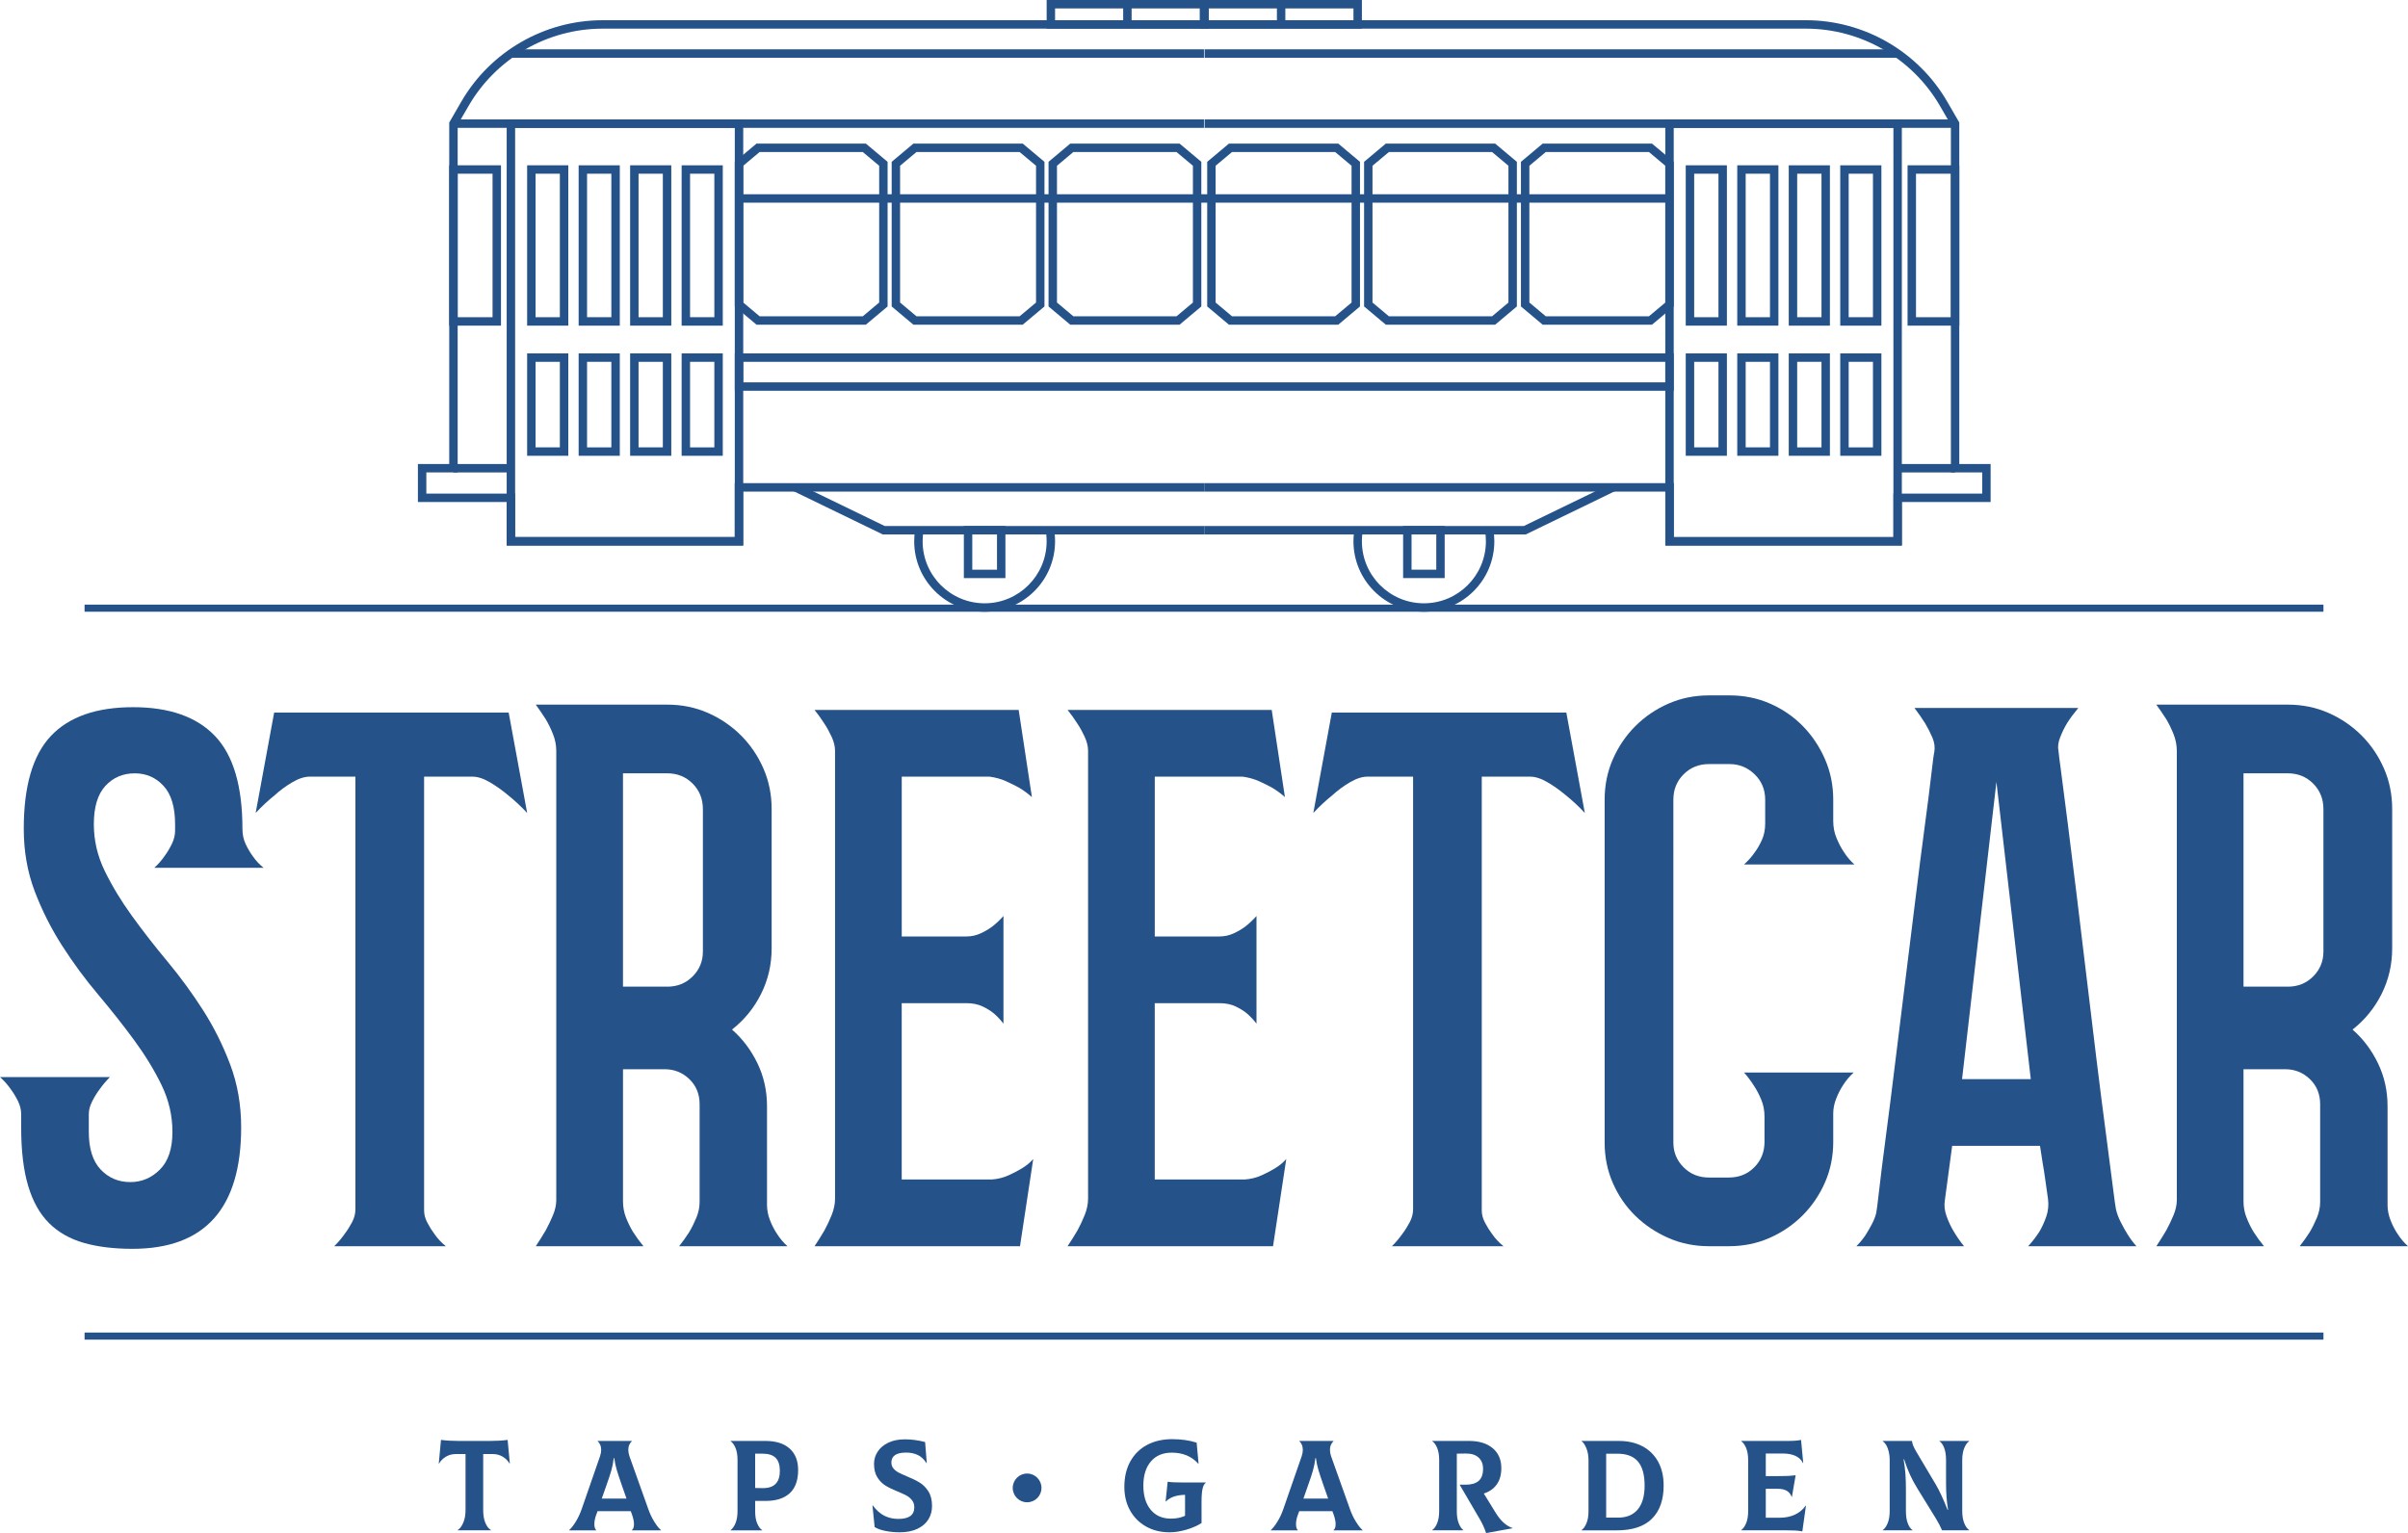 <?xml version="1.0" encoding="utf-8"?>
<!-- Generator: Adobe Illustrator 27.1.1, SVG Export Plug-In . SVG Version: 6.00 Build 0)  -->
<svg version="1.1" id="Слой_1" xmlns="http://www.w3.org/2000/svg" xmlns:xlink="http://www.w3.org/1999/xlink" x="0px" y="0px"
	 viewBox="0 0 1000 636.82" style="enable-background:new 0 0 1000 636.82;" xml:space="preserve">
<style type="text/css">
	.st0{fill:#245289;}
</style>
<g>
	<g>
		<path class="st0" d="M109.47,360.47H64.09c1.61-1.46,3.05-3.11,4.31-4.94c1.07-1.46,2.06-3.11,2.96-4.94
			c0.9-1.83,1.35-3.66,1.35-5.49v-2.74c0-7.13-1.6-12.44-4.8-15.91c-3.2-3.47-7.18-5.21-11.93-5.21c-4.94,0-9.01,1.74-12.21,5.21
			c-3.2,3.48-4.8,8.78-4.8,15.91c0,6.77,1.51,13.26,4.55,19.48c3.03,6.22,6.8,12.44,11.3,18.66c4.5,6.22,9.41,12.53,14.74,18.93
			c5.32,6.4,10.24,13.13,14.74,20.16c4.5,7.04,8.27,14.59,11.3,22.63c3.03,8.05,4.55,16.74,4.55,26.06
			c0,33.66-15.05,50.48-45.13,50.48c-7.71,0-14.45-0.82-20.22-2.47s-10.6-4.39-14.45-8.23c-3.85-3.84-6.74-9.01-8.67-15.5
			c-1.93-6.49-2.89-14.58-2.89-24.28v-5.49c0-1.83-0.46-3.66-1.37-5.49c-0.92-1.83-1.92-3.47-3.02-4.94
			c-1.28-1.83-2.74-3.47-4.39-4.94h45.65c-1.65,1.64-3.11,3.39-4.39,5.21c-1.1,1.47-2.11,3.11-3.02,4.94
			c-0.92,1.83-1.37,3.57-1.37,5.21v7.41c0,6.95,1.64,12.16,4.93,15.64c3.29,3.48,7.4,5.21,12.32,5.21c4.73,0,8.83-1.74,12.29-5.21
			c3.46-3.47,5.19-8.68,5.19-15.64c0-6.77-1.51-13.26-4.53-19.48c-3.02-6.22-6.82-12.43-11.39-18.66
			c-4.57-6.22-9.56-12.53-14.95-18.93c-5.4-6.4-10.38-13.17-14.95-20.3c-4.57-7.13-8.37-14.68-11.39-22.63
			c-3.02-7.96-4.53-16.6-4.53-25.93c0-17.74,3.76-30.59,11.28-38.55c7.52-7.96,18.9-11.94,34.12-11.94
			c15.04,0,26.37,3.98,33.99,11.94c7.61,7.96,11.42,20.81,11.42,38.55c0,2.38,0.45,4.53,1.37,6.45c0.91,1.92,1.92,3.61,3.02,5.08
			C106.35,357.64,107.82,359.19,109.47,360.47z"/>
		<path class="st0" d="M143.21,512.46c1.1-1.46,2.1-3.06,3.02-4.8c0.91-1.74,1.37-3.52,1.37-5.35v-179.7h-18.93
			c-2.19,0-4.62,0.78-7.27,2.33c-2.65,1.56-5.08,3.34-7.27,5.35c-2.74,2.19-5.39,4.66-7.96,7.41l7.68-41.7h97.39l7.68,41.7
			c-2.56-2.74-5.21-5.21-7.96-7.41c-2.38-2.01-4.9-3.79-7.54-5.35c-2.65-1.55-5.08-2.33-7.27-2.33h-20.03v180.25
			c0,1.65,0.45,3.34,1.37,5.08c0.91,1.74,1.92,3.34,3.02,4.8c1.28,1.83,2.83,3.48,4.66,4.94h-46.37
			C140.47,516.03,141.93,514.29,143.21,512.46z"/>
		<path class="st0" d="M318.52,500.39c0,2.19,0.41,4.35,1.23,6.45c0.82,2.11,1.78,3.98,2.88,5.62c1.28,2.01,2.74,3.75,4.39,5.21
			h-44.99c1.46-1.83,2.83-3.75,4.12-5.76c1.1-1.83,2.1-3.84,3.02-6.03c0.91-2.2,1.37-4.39,1.37-6.59v-0.27v0.27v-40.6
			c0-4.2-1.42-7.68-4.25-10.42c-2.84-2.74-6.27-4.12-10.29-4.12h-17.28v54.87c0,2.38,0.41,4.62,1.23,6.72
			c0.82,2.1,1.78,4.07,2.88,5.9c1.28,2.02,2.74,4.03,4.39,6.04H222.5c1.46-2.19,2.83-4.39,4.12-6.58c1.1-2.01,2.1-4.12,3.02-6.31
			c0.91-2.19,1.37-4.29,1.37-6.31V311.91c0-2.38-0.46-4.71-1.37-7c-0.92-2.28-1.92-4.34-3.02-6.17c-1.28-2.01-2.65-4.02-4.12-6.04
			h54.6c6.04,0,11.66,1.15,16.87,3.43c5.21,2.29,9.78,5.4,13.72,9.33c3.93,3.93,7.04,8.51,9.33,13.72
			c2.28,5.21,3.43,10.84,3.43,16.87v57.89c0,6.77-1.47,13.08-4.39,18.93c-2.93,5.86-6.95,10.79-12.07,14.81
			c4.39,3.84,7.91,8.51,10.56,13.99c2.65,5.49,3.98,11.43,3.98,17.83V500.39z M277.09,409.86c4.21,0,7.72-1.42,10.56-4.26
			c2.83-2.84,4.25-6.29,4.25-10.32V336.1c0-4.22-1.42-7.75-4.25-10.6c-2.84-2.84-6.36-4.27-10.56-4.27h-18.38v88.62H277.09z"/>
		<path class="st0" d="M418.93,488.18c2.19-1,4.02-1.96,5.49-2.88c1.83-1.1,3.38-2.38,4.66-3.84l-5.49,36.21h-85.32
			c1.46-2.19,2.83-4.39,4.12-6.58c1.1-2.01,2.1-4.16,3.02-6.45c0.91-2.28,1.37-4.53,1.37-6.72V311.91c0-1.83-0.46-3.75-1.37-5.76
			c-0.92-2.01-1.92-3.84-3.02-5.49c-1.28-2.01-2.65-3.93-4.12-5.76h84.77l5.49,36.21c-1.65-1.46-3.39-2.74-5.21-3.84
			c-1.65-0.91-3.48-1.83-5.49-2.74c-2.01-0.91-4.3-1.55-6.86-1.92h-0.82h-35.67V389h26.61h0.27c2.01,0,3.93-0.41,5.76-1.23
			c1.83-0.82,3.47-1.78,4.94-2.88c1.65-1.28,3.2-2.74,4.66-4.39v44.72c-1.1-1.46-2.38-2.83-3.84-4.12c-1.28-1.1-2.88-2.1-4.8-3.02
			c-1.92-0.91-4.16-1.37-6.72-1.37h-26.89v73.25h37.31C414.36,489.79,416.74,489.19,418.93,488.18z"/>
		<path class="st0" d="M524.01,488.18c2.19-1,4.02-1.96,5.49-2.88c1.83-1.1,3.38-2.38,4.66-3.84l-5.49,36.21h-85.32
			c1.46-2.19,2.83-4.39,4.12-6.58c1.1-2.01,2.1-4.16,3.02-6.45c0.91-2.28,1.37-4.53,1.37-6.72V311.91c0-1.83-0.46-3.75-1.37-5.76
			c-0.92-2.01-1.92-3.84-3.02-5.49c-1.28-2.01-2.65-3.93-4.12-5.76h84.77l5.49,36.21c-1.65-1.46-3.39-2.74-5.21-3.84
			c-1.65-0.91-3.48-1.83-5.49-2.74c-2.01-0.91-4.3-1.55-6.86-1.92h-0.82h-35.67V389h26.61h0.27c2.01,0,3.93-0.41,5.76-1.23
			c1.83-0.82,3.47-1.78,4.94-2.88c1.65-1.28,3.2-2.74,4.66-4.39v44.72c-1.1-1.46-2.38-2.83-3.84-4.12c-1.28-1.1-2.88-2.1-4.8-3.02
			c-1.92-0.91-4.16-1.37-6.72-1.37h-26.89v73.25h37.31C519.43,489.79,521.81,489.19,524.01,488.18z"/>
		<path class="st0" d="M582.44,512.46c1.1-1.46,2.1-3.06,3.02-4.8c0.91-1.74,1.37-3.52,1.37-5.35v-179.7H567.9
			c-2.2,0-4.62,0.78-7.27,2.33c-2.65,1.56-5.08,3.34-7.27,5.35c-2.74,2.19-5.39,4.66-7.96,7.41l7.68-41.7h97.39l7.68,41.7
			c-2.56-2.74-5.21-5.21-7.96-7.41c-2.38-2.01-4.9-3.79-7.54-5.35c-2.65-1.55-5.08-2.33-7.27-2.33h-20.03v180.25
			c0,1.65,0.45,3.34,1.37,5.08c0.91,1.74,1.92,3.34,3.02,4.8c1.28,1.83,2.83,3.48,4.66,4.94h-46.37
			C579.7,516.03,581.16,514.29,582.44,512.46z"/>
		<path class="st0" d="M731.41,456.77c-0.92-2.2-1.92-4.12-3.02-5.76c-1.28-2.01-2.65-3.84-4.12-5.49h45.54
			c-1.65,1.47-3.11,3.2-4.39,5.21c-1.1,1.65-2.06,3.52-2.88,5.62c-0.82,2.11-1.23,4.16-1.23,6.17v11.8c0,6.03-1.14,11.66-3.43,16.87
			c-2.29,5.21-5.4,9.79-9.33,13.72c-3.94,3.94-8.51,7.04-13.72,9.33c-5.21,2.29-10.84,3.43-16.87,3.43h-8.23
			c-6.03,0-11.66-1.14-16.87-3.43c-5.21-2.29-9.79-5.35-13.72-9.19c-3.94-3.84-7.04-8.37-9.33-13.58
			c-2.29-5.21-3.43-10.84-3.43-16.87V332.21c0-6.03,1.14-11.66,3.43-16.87c2.29-5.21,5.39-9.78,9.33-13.72
			c3.93-3.93,8.5-7.04,13.72-9.33c5.21-2.28,10.84-3.43,16.87-3.43h8.51c6.03,0,11.66,1.14,16.87,3.43
			c5.21,2.29,9.74,5.4,13.58,9.33c3.84,3.93,6.9,8.5,9.19,13.72c2.28,5.21,3.43,10.84,3.43,16.87v8.78c0,2.56,0.45,4.94,1.37,7.13
			c0.91,2.2,1.92,4.12,3.02,5.76c1.28,2.01,2.74,3.75,4.39,5.21h-45.82c1.65-1.46,3.11-3.11,4.39-4.94c1.1-1.46,2.1-3.2,3.02-5.21
			c0.91-2.01,1.37-4.29,1.37-6.86v-9.88c0-4.2-1.47-7.73-4.39-10.56c-2.93-2.83-6.4-4.25-10.42-4.25h-8.51
			c-4.21,0-7.73,1.42-10.56,4.25c-2.84,2.84-4.25,6.36-4.25,10.56V474.6c0,4.02,1.41,7.45,4.25,10.29
			c2.83,2.84,6.35,4.25,10.56,4.25h8.23c4.21,0,7.73-1.41,10.56-4.25c2.83-2.83,4.25-6.35,4.25-10.56V463.9
			C732.78,461.34,732.33,458.96,731.41,456.77z"/>
		<path class="st0" d="M842.25,517.68c1.83-2.01,3.38-4.02,4.66-6.04c1.1-1.83,2.06-3.93,2.88-6.31c0.82-2.38,1.05-4.84,0.69-7.41
			c-0.37-2.56-0.73-5.17-1.1-7.82c-0.37-2.65-0.73-4.98-1.1-7c-0.37-2.37-0.73-4.75-1.1-7.13H810.7l-3.02,22.5
			c-0.37,2.19-0.14,4.44,0.69,6.72c0.82,2.29,1.78,4.35,2.88,6.17c1.28,2.19,2.74,4.3,4.39,6.31h-44.72
			c1.47-1.46,2.74-3.02,3.84-4.66c0.92-1.46,1.78-2.97,2.61-4.53c0.82-1.55,1.41-3.06,1.78-4.53c0.18-0.73,0.59-3.93,1.23-9.6
			c0.64-5.67,1.55-12.98,2.74-21.95c1.19-8.96,2.47-19.07,3.84-30.32c1.37-11.25,2.79-22.72,4.25-34.43
			c1.46-11.7,2.88-23.14,4.25-34.29c1.37-11.15,2.65-21.17,3.84-30.04c1.19-8.87,2.1-16.09,2.74-21.67
			c0.64-5.58,1.05-8.64,1.23-9.19c0.36-2.01,0.09-4.07-0.82-6.17c-0.92-2.1-1.92-4.07-3.02-5.9c-1.28-2.01-2.74-4.12-4.39-6.31
			h68.04c-1.83,2.2-3.39,4.3-4.66,6.31c-1.1,1.83-2.06,3.8-2.88,5.9c-0.82,2.11-1.05,3.98-0.69,5.62c0,0.37,0.36,3.29,1.1,8.78
			c0.73,5.49,1.65,12.58,2.74,21.26c1.1,8.69,2.33,18.61,3.7,29.77c1.37,11.16,2.74,22.54,4.12,34.16c1.37,11.62,2.74,23,4.12,34.16
			c1.37,11.16,2.65,21.22,3.84,30.18c1.19,8.96,2.15,16.37,2.88,22.22c0.73,5.86,1.19,9.15,1.37,9.88c0.37,1.65,1,3.39,1.92,5.21
			c0.91,1.83,1.83,3.48,2.74,4.94c1.1,1.83,2.38,3.57,3.84,5.21H842.25z M843.35,448.26l-14.27-123.46l-14.27,123.46H843.35z"/>
		<path class="st0" d="M991.5,500.39c0,2.19,0.41,4.35,1.23,6.45c0.82,2.11,1.78,3.98,2.88,5.62c1.28,2.01,2.74,3.75,4.39,5.21
			h-44.99c1.46-1.83,2.83-3.75,4.12-5.76c1.1-1.83,2.1-3.84,3.02-6.03c0.91-2.2,1.37-4.39,1.37-6.59v-0.27v0.27v-40.6
			c0-4.2-1.42-7.68-4.25-10.42c-2.84-2.74-6.27-4.12-10.29-4.12h-17.29v54.87c0,2.38,0.41,4.62,1.24,6.72
			c0.82,2.1,1.78,4.07,2.88,5.9c1.28,2.02,2.74,4.03,4.39,6.04h-44.72c1.46-2.19,2.83-4.39,4.12-6.58c1.1-2.01,2.1-4.12,3.02-6.31
			c0.91-2.19,1.37-4.29,1.37-6.31V311.91c0-2.38-0.46-4.71-1.37-7c-0.92-2.28-1.92-4.34-3.02-6.17c-1.28-2.01-2.65-4.02-4.12-6.04
			h54.6c6.03,0,11.66,1.15,16.87,3.43c5.21,2.29,9.78,5.4,13.72,9.33c3.93,3.93,7.04,8.51,9.33,13.72
			c2.28,5.21,3.43,10.84,3.43,16.87v57.89c0,6.77-1.47,13.08-4.39,18.93c-2.93,5.86-6.95,10.79-12.07,14.81
			c4.39,3.84,7.91,8.51,10.56,13.99c2.65,5.49,3.98,11.43,3.98,17.83V500.39z M950.07,409.86c4.21,0,7.73-1.42,10.56-4.26
			c2.83-2.84,4.25-6.29,4.25-10.32V336.1c0-4.22-1.42-7.75-4.25-10.6c-2.84-2.84-6.36-4.27-10.56-4.27h-18.38v88.62H950.07z"/>
	</g>
	<g>
		<g>
			<g>
				<path class="st0" d="M308.62,226.61h-98.2v-18.07h-36.87v-15.79h13.01V50.89l5.01-8.66c12.08-20.87,34.56-33.83,58.67-33.83
					h249.73v3.5H250.25c-22.87,0-44.19,12.29-55.65,32.08l-4.54,7.84v144.42h-13.01v8.79h36.87v18.07h91.21V200.7h194.99v3.5H308.62
					V226.61z"/>
			</g>
			<g>
				<rect x="188.31" y="49.61" class="st0" width="311.67" height="3.5"/>
			</g>
			<g>
				<rect x="188.31" y="192.75" class="st0" width="23.86" height="3.5"/>
			</g>
			<g>
				<path class="st0" d="M208.05,135.27h-21.48V68.66h21.48V135.27z M190.06,131.77h14.49V72.16h-14.49V131.77z"/>
			</g>
			<g>
				<g>
					<path class="st0" d="M236,135.27h-17.09V68.66H236V135.27z M222.41,131.77h10.09V72.16h-10.09V131.77z"/>
				</g>
				<g>
					<path class="st0" d="M257.38,135.27H240.3V68.66h17.09V135.27z M243.79,131.77h10.09V72.16h-10.09V131.77z"/>
				</g>
				<g>
					<path class="st0" d="M278.77,135.27h-17.09V68.66h17.09V135.27z M265.18,131.77h10.09V72.16h-10.09V131.77z"/>
				</g>
				<g>
					<path class="st0" d="M300.16,135.27h-17.09V68.66h17.09V135.27z M286.57,131.77h10.09V72.16h-10.09V131.77z"/>
				</g>
			</g>
			<g>
				<g>
					<path class="st0" d="M236,189.33h-17.09V146.8H236V189.33z M222.41,185.83h10.09V150.3h-10.09V185.83z"/>
				</g>
				<g>
					<path class="st0" d="M257.38,189.33H240.3V146.8h17.09V189.33z M243.79,185.83h10.09V150.3h-10.09V185.83z"/>
				</g>
				<g>
					<path class="st0" d="M278.77,189.33h-17.09V146.8h17.09V189.33z M265.18,185.83h10.09V150.3h-10.09V185.83z"/>
				</g>
				<g>
					<path class="st0" d="M300.16,189.33h-17.09V146.8h17.09V189.33z M286.57,185.83h10.09V150.3h-10.09V185.83z"/>
				</g>
			</g>
			<g>
				<path class="st0" d="M308.65,226.61h-98.23v-177h98.23V226.61z M213.92,223.11h91.23v-170h-91.23V223.11z"/>
			</g>
			<g>
				<path class="st0" d="M359.56,134.88h-45.38l-9.03-7.58V67.22l9.03-7.58h45.38l9.04,7.58v60.08L359.56,134.88z M315.46,131.39
					h42.83l6.82-5.72V68.85l-6.82-5.71h-42.83l-6.81,5.71v56.82L315.46,131.39z"/>
			</g>
			<g>
				<path class="st0" d="M424.71,134.88h-45.38l-9.03-7.58V67.22l9.03-7.58h45.38l9.04,7.58v60.08L424.71,134.88z M380.6,131.39
					h42.83l6.82-5.72V68.85l-6.82-5.71H380.6l-6.81,5.71v56.82L380.6,131.39z"/>
			</g>
			<g>
				<path class="st0" d="M489.85,134.88h-45.38l-9.03-7.58V67.22l9.03-7.58h45.38l9.04,7.58v60.08L489.85,134.88z M445.75,131.39
					h42.83l6.82-5.72V68.85l-6.82-5.71h-42.83l-6.81,5.71v56.82L445.75,131.39z"/>
			</g>
			<g>
				<rect x="212.17" y="20.49" class="st0" width="287.81" height="3.5"/>
			</g>
			<g>
				<polygon class="st0" points="500.11,222 366.6,222 329.53,204.02 331.06,200.88 367.4,218.5 500.11,218.5 				"/>
			</g>
			<g>
				<path class="st0" d="M408.9,254.11c-16.13,0-29.25-13.12-29.25-29.25c0-1.62,0.13-3.25,0.4-4.83l3.45,0.57
					c-0.23,1.4-0.35,2.83-0.35,4.26c0,14.2,11.55,25.75,25.75,25.75c14.2,0,25.75-11.55,25.75-25.75c0-1.75-0.18-3.5-0.52-5.19
					l3.43-0.7c0.39,1.93,0.59,3.91,0.59,5.89C438.15,240.99,425.03,254.11,408.9,254.11z"/>
			</g>
			<g>
				<path class="st0" d="M591.32,254.11c-16.13,0-29.25-13.12-29.25-29.25c0-1.98,0.2-3.97,0.59-5.89l3.43,0.7
					c-0.35,1.7-0.52,3.44-0.52,5.19c0,14.2,11.55,25.75,25.75,25.75c14.2,0,25.75-11.55,25.75-25.75c0-1.43-0.12-2.86-0.35-4.26
					l3.45-0.58c0.26,1.58,0.4,3.21,0.4,4.83C620.57,240.99,607.45,254.11,591.32,254.11z"/>
			</g>
			<g>
				<path class="st0" d="M501.73,11.9h-67.07V0h67.07V11.9z M438.15,8.41h60.08V3.5h-60.08V8.41z"/>
			</g>
			<g>
				<rect x="466.44" y="1.75" class="st0" width="3.5" height="8.41"/>
			</g>
			<g>
				<path class="st0" d="M789.8,226.61h-98.2V204.2H500.11v-3.5H695.1v22.41h91.21v-18.07h36.87v-8.79h-13.01V51.83l-4.54-7.84
					C794.17,24.2,772.84,11.9,749.98,11.9H500.25v-3.5h249.73c24.11,0,46.59,12.96,58.67,33.83l5.01,8.66v141.86h13.01v15.79H789.8
					V226.61z"/>
			</g>
			<g>
				<rect x="500.25" y="49.61" class="st0" width="311.67" height="3.5"/>
			</g>
			<g>
				<rect x="788.05" y="192.75" class="st0" width="23.86" height="3.5"/>
			</g>
			<g>
				<path class="st0" d="M813.66,135.27h-21.48V68.66h21.48V135.27z M795.68,131.77h14.49V72.16h-14.49V131.77z"/>
			</g>
			<g>
				<g>
					<path class="st0" d="M781.31,135.27h-17.09V68.66h17.09V135.27z M767.72,131.77h10.09V72.16h-10.09V131.77z"/>
				</g>
				<g>
					<path class="st0" d="M759.93,135.27h-17.09V68.66h17.09V135.27z M746.34,131.77h10.09V72.16h-10.09V131.77z"/>
				</g>
				<g>
					<path class="st0" d="M738.54,135.27h-17.09V68.66h17.09V135.27z M724.95,131.77h10.09V72.16h-10.09V131.77z"/>
				</g>
				<g>
					<path class="st0" d="M717.15,135.27h-17.09V68.66h17.09V135.27z M703.56,131.77h10.09V72.16h-10.09V131.77z"/>
				</g>
			</g>
			<g>
				<g>
					<path class="st0" d="M781.31,189.33h-17.09V146.8h17.09V189.33z M767.72,185.83h10.09V150.3h-10.09V185.83z"/>
				</g>
				<g>
					<path class="st0" d="M759.93,189.33h-17.09V146.8h17.09V189.33z M746.34,185.83h10.09V150.3h-10.09V185.83z"/>
				</g>
				<g>
					<path class="st0" d="M738.54,189.33h-17.09V146.8h17.09V189.33z M724.95,185.83h10.09V150.3h-10.09V185.83z"/>
				</g>
				<g>
					<path class="st0" d="M717.15,189.33h-17.09V146.8h17.09V189.33z M703.56,185.83h10.09V150.3h-10.09V185.83z"/>
				</g>
			</g>
			<g>
				<path class="st0" d="M789.8,226.61h-98.23v-177h98.23V226.61z M695.07,223.11h91.23v-170h-91.23V223.11z"/>
			</g>
			<g>
				<path class="st0" d="M695.07,162.32H305.15V146.8h389.92V162.32z M308.65,158.83h382.93v-8.53H308.65V158.83z"/>
			</g>
			<g>
				<path class="st0" d="M686.04,134.88h-45.38l-9.04-7.58V67.22l9.04-7.58h45.38l9.03,7.58v60.08L686.04,134.88z M641.94,131.39
					h42.83l6.81-5.71V68.85l-6.81-5.71h-42.83l-6.82,5.71v56.82L641.94,131.39z"/>
			</g>
			<g>
				<path class="st0" d="M620.9,134.88h-45.38l-9.04-7.58V67.22l9.04-7.58h45.38l9.03,7.58v60.08L620.9,134.88z M576.79,131.39
					h42.83l6.81-5.71V68.85l-6.81-5.71h-42.83l-6.82,5.71v56.82L576.79,131.39z"/>
			</g>
			<g>
				<path class="st0" d="M555.75,134.88h-45.38l-9.04-7.58V67.22l9.04-7.58h45.38l9.03,7.58v60.08L555.75,134.88z M511.64,131.39
					h42.83l6.81-5.71V68.85l-6.81-5.71h-42.83l-6.82,5.71v56.82L511.64,131.39z"/>
			</g>
			<g>
				<rect x="500.25" y="20.49" class="st0" width="287.81" height="3.5"/>
			</g>
			<g>
				<polygon class="st0" points="633.63,222 500.11,222 500.11,218.5 632.83,218.5 669.16,200.88 670.69,204.02 				"/>
			</g>
			<g>
				<path class="st0" d="M565.57,11.9H498.5V0h67.07V11.9z M501.99,8.41h60.08V3.5h-60.08V8.41z"/>
			</g>
			<g>
				<rect x="530.28" y="1.75" class="st0" width="3.5" height="8.41"/>
			</g>
			<g>
				<rect x="306.9" y="80.69" class="st0" width="386.42" height="3.5"/>
			</g>
		</g>
		<g>
			<path class="st0" d="M417.53,240.14h-17.26V218.5h17.26V240.14z M403.77,236.65h10.27V222h-10.27V236.65z"/>
		</g>
		<g>
			<path class="st0" d="M599.95,240.14h-17.26V218.5h17.26V240.14z M586.19,236.65h10.27V222h-10.27V236.65z"/>
		</g>
	</g>
	<g>
		<g>
			<rect x="35.12" y="553.53" class="st0" width="929.77" height="2.95"/>
		</g>
		<g>
			<rect x="35.12" y="251.16" class="st0" width="929.77" height="2.95"/>
		</g>
	</g>
	<g>
		<path class="st0" d="M211.72,607.91l-0.11,0.05c-0.64-1.14-1.58-2.08-2.8-2.83c-1.23-0.75-2.61-1.12-4.14-1.12h-4.01v23.24
			c0,2.17,0.31,3.98,0.93,5.42c0.62,1.44,1.4,2.41,2.32,2.91v0.11h-13.84v-0.11c0.86-0.5,1.61-1.48,2.27-2.96
			c0.66-1.48,0.99-3.27,0.99-5.37v-23.24h-4.06c-1.53,0-2.91,0.37-4.14,1.12c-1.23,0.75-2.16,1.69-2.8,2.83l-0.11-0.05l0.91-9.78
			c2.17,0.28,4.61,0.43,7.32,0.43h13.04c2.71,0,5.15-0.14,7.32-0.43L211.72,607.91z"/>
		<path class="st0" d="M271.77,632.2c1,1.59,1.9,2.72,2.72,3.39v0.11h-12.07v-0.11c0.57-0.43,0.86-1.24,0.86-2.46
			c0-1.14-0.29-2.51-0.86-4.11l-0.48-1.28h-13.78l-0.48,1.28c-0.57,1.46-0.85,2.81-0.85,4.06s0.25,2.08,0.75,2.51v0.11h-11.22v-0.11
			c0.82-0.71,1.72-1.85,2.7-3.42c0.98-1.57,1.81-3.31,2.48-5.24l7.64-22.01c0.32-0.96,0.48-1.84,0.48-2.62
			c0-0.82-0.14-1.55-0.43-2.19c-0.29-0.64-0.62-1.12-1.02-1.44v-0.11h14.16v0.11c-0.39,0.36-0.73,0.85-1.02,1.47
			c-0.29,0.62-0.43,1.34-0.43,2.16c0,0.78,0.16,1.66,0.48,2.62l7.85,22.01C269.93,628.86,270.77,630.61,271.77,632.2z
			 M253.87,610.83c-0.46,1.62-1.12,3.62-1.98,6.01l-1.98,5.66h10.26l-1.98-5.66c-0.89-2.56-1.57-4.61-2.03-6.14
			c-0.46-1.53-0.82-3.21-1.07-5.02h-0.21C254.67,607.49,254.33,609.21,253.87,610.83z"/>
		<path class="st0" d="M327.92,601.72c2.35,2.1,3.53,5.08,3.53,8.92c0,4.27-1.16,7.48-3.47,9.62c-2.32,2.14-5.65,3.21-9.99,3.21
			h-4.38v4.43c0,1.96,0.28,3.61,0.85,4.94c0.57,1.33,1.25,2.25,2.03,2.75v0.11H303.4v-0.11c0.78-0.53,1.46-1.48,2.03-2.83
			c0.57-1.35,0.85-3.05,0.85-5.08v-21.32c0-1.96-0.29-3.61-0.85-4.94c-0.57-1.34-1.25-2.25-2.03-2.75v-0.11h14.59
			C322.25,598.57,325.57,599.62,327.92,601.72z M323.86,611.01c0-2.46-0.58-4.26-1.74-5.42c-1.16-1.16-2.95-1.74-5.37-1.74h-3.15
			v14.26l3.15,0.05C321.49,618.21,323.86,615.82,323.86,611.01z"/>
		<path class="st0" d="M367.69,635.94c-1.84-0.37-3.32-0.9-4.46-1.58l-0.91-8.97l0.11-0.05c1.5,1.99,3.11,3.43,4.84,4.3
			c1.73,0.87,3.66,1.31,5.8,1.31c4.42,0,6.62-1.6,6.62-4.81c0-1.14-0.3-2.11-0.91-2.91c-0.61-0.8-1.36-1.45-2.27-1.95
			s-2.15-1.07-3.71-1.71c-2.1-0.85-3.8-1.68-5.1-2.48c-1.3-0.8-2.41-1.93-3.34-3.39c-0.93-1.46-1.39-3.35-1.39-5.66
			c0-1.82,0.51-3.5,1.52-5.05c1.02-1.55,2.48-2.79,4.41-3.71c1.92-0.93,4.22-1.39,6.89-1.39c2.71,0,5.5,0.37,8.39,1.12l0.69,8.76
			h-0.11c-1.07-1.64-2.31-2.78-3.71-3.42c-1.41-0.64-2.98-0.96-4.73-0.96c-4.1,0-6.15,1.37-6.15,4.11c0,0.96,0.28,1.78,0.83,2.46
			c0.55,0.68,1.25,1.24,2.08,1.68c0.84,0.45,2.02,0.99,3.55,1.63c2.17,0.89,3.95,1.76,5.34,2.62c1.39,0.86,2.58,2.07,3.58,3.63
			c1,1.57,1.5,3.6,1.5,6.09c0,2.07-0.51,3.92-1.52,5.56c-1.02,1.64-2.54,2.94-4.57,3.9c-2.03,0.96-4.49,1.44-7.37,1.44
			C371.5,636.5,369.53,636.31,367.69,635.94z"/>
		<path class="st0" d="M500.75,615.82v0.11c-0.61,0.39-1.05,1.21-1.34,2.46c-0.29,1.25-0.43,3.06-0.43,5.45v8.82
			c-1.78,1.14-3.9,2.06-6.36,2.78c-2.46,0.71-4.76,1.07-6.89,1.07c-3.67,0-6.93-0.8-9.78-2.4c-2.85-1.6-5.07-3.83-6.65-6.68
			c-1.58-2.85-2.38-6.11-2.38-9.78c0-4.06,0.83-7.59,2.48-10.58c1.66-2.99,3.98-5.28,6.97-6.87c2.99-1.58,6.46-2.38,10.42-2.38
			c3.7,0,7.09,0.48,10.15,1.44l0.8,8.71l-0.11,0.05c-2.74-3.06-6.41-4.6-11.01-4.6c-3.7,0-6.6,1.22-8.68,3.66
			c-2.08,2.44-3.13,5.78-3.13,10.02c0,4.24,1.02,7.58,3.05,10.04c2.03,2.46,4.83,3.69,8.39,3.69c2.24,0,4.2-0.39,5.88-1.18v-8.71
			c-3.6,0.07-6.25,1-7.96,2.78l-0.11-0.05l0.85-8.17c1.18,0.21,3.35,0.32,6.52,0.32H500.75z"/>
		<path class="st0" d="M563.15,632.2c1,1.59,1.9,2.72,2.72,3.39v0.11H553.8v-0.11c0.57-0.43,0.86-1.24,0.86-2.46
			c0-1.14-0.29-2.51-0.86-4.11l-0.48-1.28h-13.78l-0.48,1.28c-0.57,1.46-0.85,2.81-0.85,4.06s0.25,2.08,0.75,2.51v0.11h-11.22v-0.11
			c0.82-0.71,1.72-1.85,2.7-3.42c0.98-1.57,1.81-3.31,2.48-5.24l7.64-22.01c0.32-0.96,0.48-1.84,0.48-2.62
			c0-0.82-0.14-1.55-0.43-2.19c-0.29-0.64-0.62-1.12-1.02-1.44v-0.11h14.16v0.11c-0.39,0.36-0.73,0.85-1.02,1.47
			c-0.29,0.62-0.43,1.34-0.43,2.16c0,0.78,0.16,1.66,0.48,2.62l7.85,22.01C561.31,628.86,562.15,630.61,563.15,632.2z
			 M545.25,610.83c-0.46,1.62-1.12,3.62-1.98,6.01l-1.98,5.66h10.26l-1.98-5.66c-0.89-2.56-1.57-4.61-2.03-6.14
			c-0.46-1.53-0.82-3.21-1.07-5.02h-0.21C546.05,607.49,545.71,609.21,545.25,610.83z"/>
		<path class="st0" d="M628.11,634.73v0.11l-10.95,1.98c-0.68-2.03-1.58-4.01-2.72-5.93l-8.28-14.16h2.57
			c2.35,0,4.13-0.53,5.34-1.58c1.21-1.05,1.82-2.73,1.82-5.05c0-1.96-0.62-3.51-1.87-4.65c-1.25-1.14-3.01-1.69-5.29-1.66
			l-3.74,0.05v24.04c0,1.92,0.27,3.55,0.8,4.89c0.53,1.34,1.16,2.27,1.87,2.8v0.11h-12.88v-0.11c0.78-0.5,1.46-1.43,2.03-2.8
			c0.57-1.37,0.85-3.07,0.85-5.1v-21.32c0-1.96-0.29-3.61-0.85-4.94c-0.57-1.34-1.25-2.25-2.03-2.75v-0.11h15.17
			c4.24,0,7.55,1.01,9.94,3.02c2.39,2.01,3.58,4.76,3.58,8.25c0,2.78-0.63,5.05-1.9,6.81c-1.26,1.76-3.05,3.02-5.37,3.77l4.97,8.07
			C623.23,631.8,625.55,633.88,628.11,634.73z"/>
		<path class="st0" d="M656.8,635.59c0.78-0.53,1.46-1.48,2.03-2.83c0.57-1.35,0.85-3.05,0.85-5.08v-21.1
			c0-1.85-0.29-3.51-0.88-4.97c-0.59-1.46-1.26-2.44-2-2.94v-0.11h15.49c3.74,0,7.01,0.74,9.8,2.22c2.79,1.48,4.96,3.61,6.49,6.38
			c1.53,2.78,2.3,6.09,2.3,9.94c0,5.95-1.62,10.53-4.86,13.76c-3.24,3.22-8.1,4.84-14.59,4.84H656.8V635.59z M671.98,630.41
			c3.56,0,6.29-1.14,8.17-3.42c1.89-2.28,2.83-5.57,2.83-9.88c0-4.52-0.93-7.86-2.78-10.02s-4.68-3.23-8.49-3.23h-4.7v26.55H671.98z
			"/>
		<path class="st0" d="M749.98,625.49l-1.5,10.63c-1-0.18-1.95-0.29-2.86-0.35c-0.91-0.05-2.13-0.08-3.66-0.08h-18.86v-0.11
			c0.78-0.53,1.46-1.48,2.03-2.83c0.57-1.35,0.85-3.05,0.85-5.08v-21.1c0-2.07-0.29-3.77-0.85-5.1c-0.57-1.34-1.25-2.27-2.03-2.8
			v-0.11h19.18c2.53,0,4.42-0.14,5.66-0.43l0.91,9.56l-0.11,0.05c-0.64-1.32-1.68-2.31-3.1-2.97c-1.43-0.66-3.19-0.99-5.29-0.99
			h-7.05v9.4h4.06c2.24,0,3.9-0.03,4.97-0.08c1.07-0.05,2.19-0.15,3.37-0.29l-1.55,8.98h-0.11c-0.43-1.18-1.12-2.03-2.08-2.56
			c-0.96-0.53-2.21-0.8-3.74-0.8h-4.92v12.02h5.82c2.35,0,4.44-0.43,6.28-1.28c1.84-0.85,3.32-2.1,4.46-3.74L749.98,625.49z"/>
		<path class="st0" d="M781.87,635.59c0.78-0.53,1.46-1.48,2.03-2.83c0.57-1.35,0.85-3.05,0.85-5.08v-21.37
			c0-1.57-0.25-3.07-0.75-4.52c-0.5-1.44-1.21-2.48-2.14-3.12v-0.11H794c0.07,0.61,0.25,1.27,0.53,2c0.29,0.73,0.84,1.77,1.66,3.13
			l7.69,12.93c1.5,2.53,3.13,6.06,4.92,10.58h0.21c-0.57-3.24-0.85-6.91-0.85-11v-9.62c0-2.07-0.26-3.77-0.78-5.13
			c-0.52-1.35-1.17-2.28-1.95-2.78v-0.11h12.34v0.11c-0.78,0.5-1.46,1.43-2.03,2.8c-0.57,1.37-0.86,3.07-0.86,5.1v21.1
			c0,2.03,0.29,3.73,0.86,5.1c0.57,1.37,1.25,2.31,2.03,2.8v0.11H806.5c-0.64-1.53-1.53-3.22-2.67-5.08l-7.53-12.23
			c-1.25-2.03-2.28-3.94-3.1-5.74c-0.82-1.8-1.64-3.94-2.46-6.44h-0.21c0.39,2.31,0.65,4.4,0.77,6.25c0.13,1.85,0.19,3.9,0.19,6.14
			v9.08c0,2.07,0.26,3.78,0.78,5.13c0.51,1.35,1.17,2.28,1.95,2.78v0.11h-12.34V635.59z"/>
		<circle class="st0" cx="426.54" cy="618.07" r="5.97"/>
	</g>
</g>
</svg>
